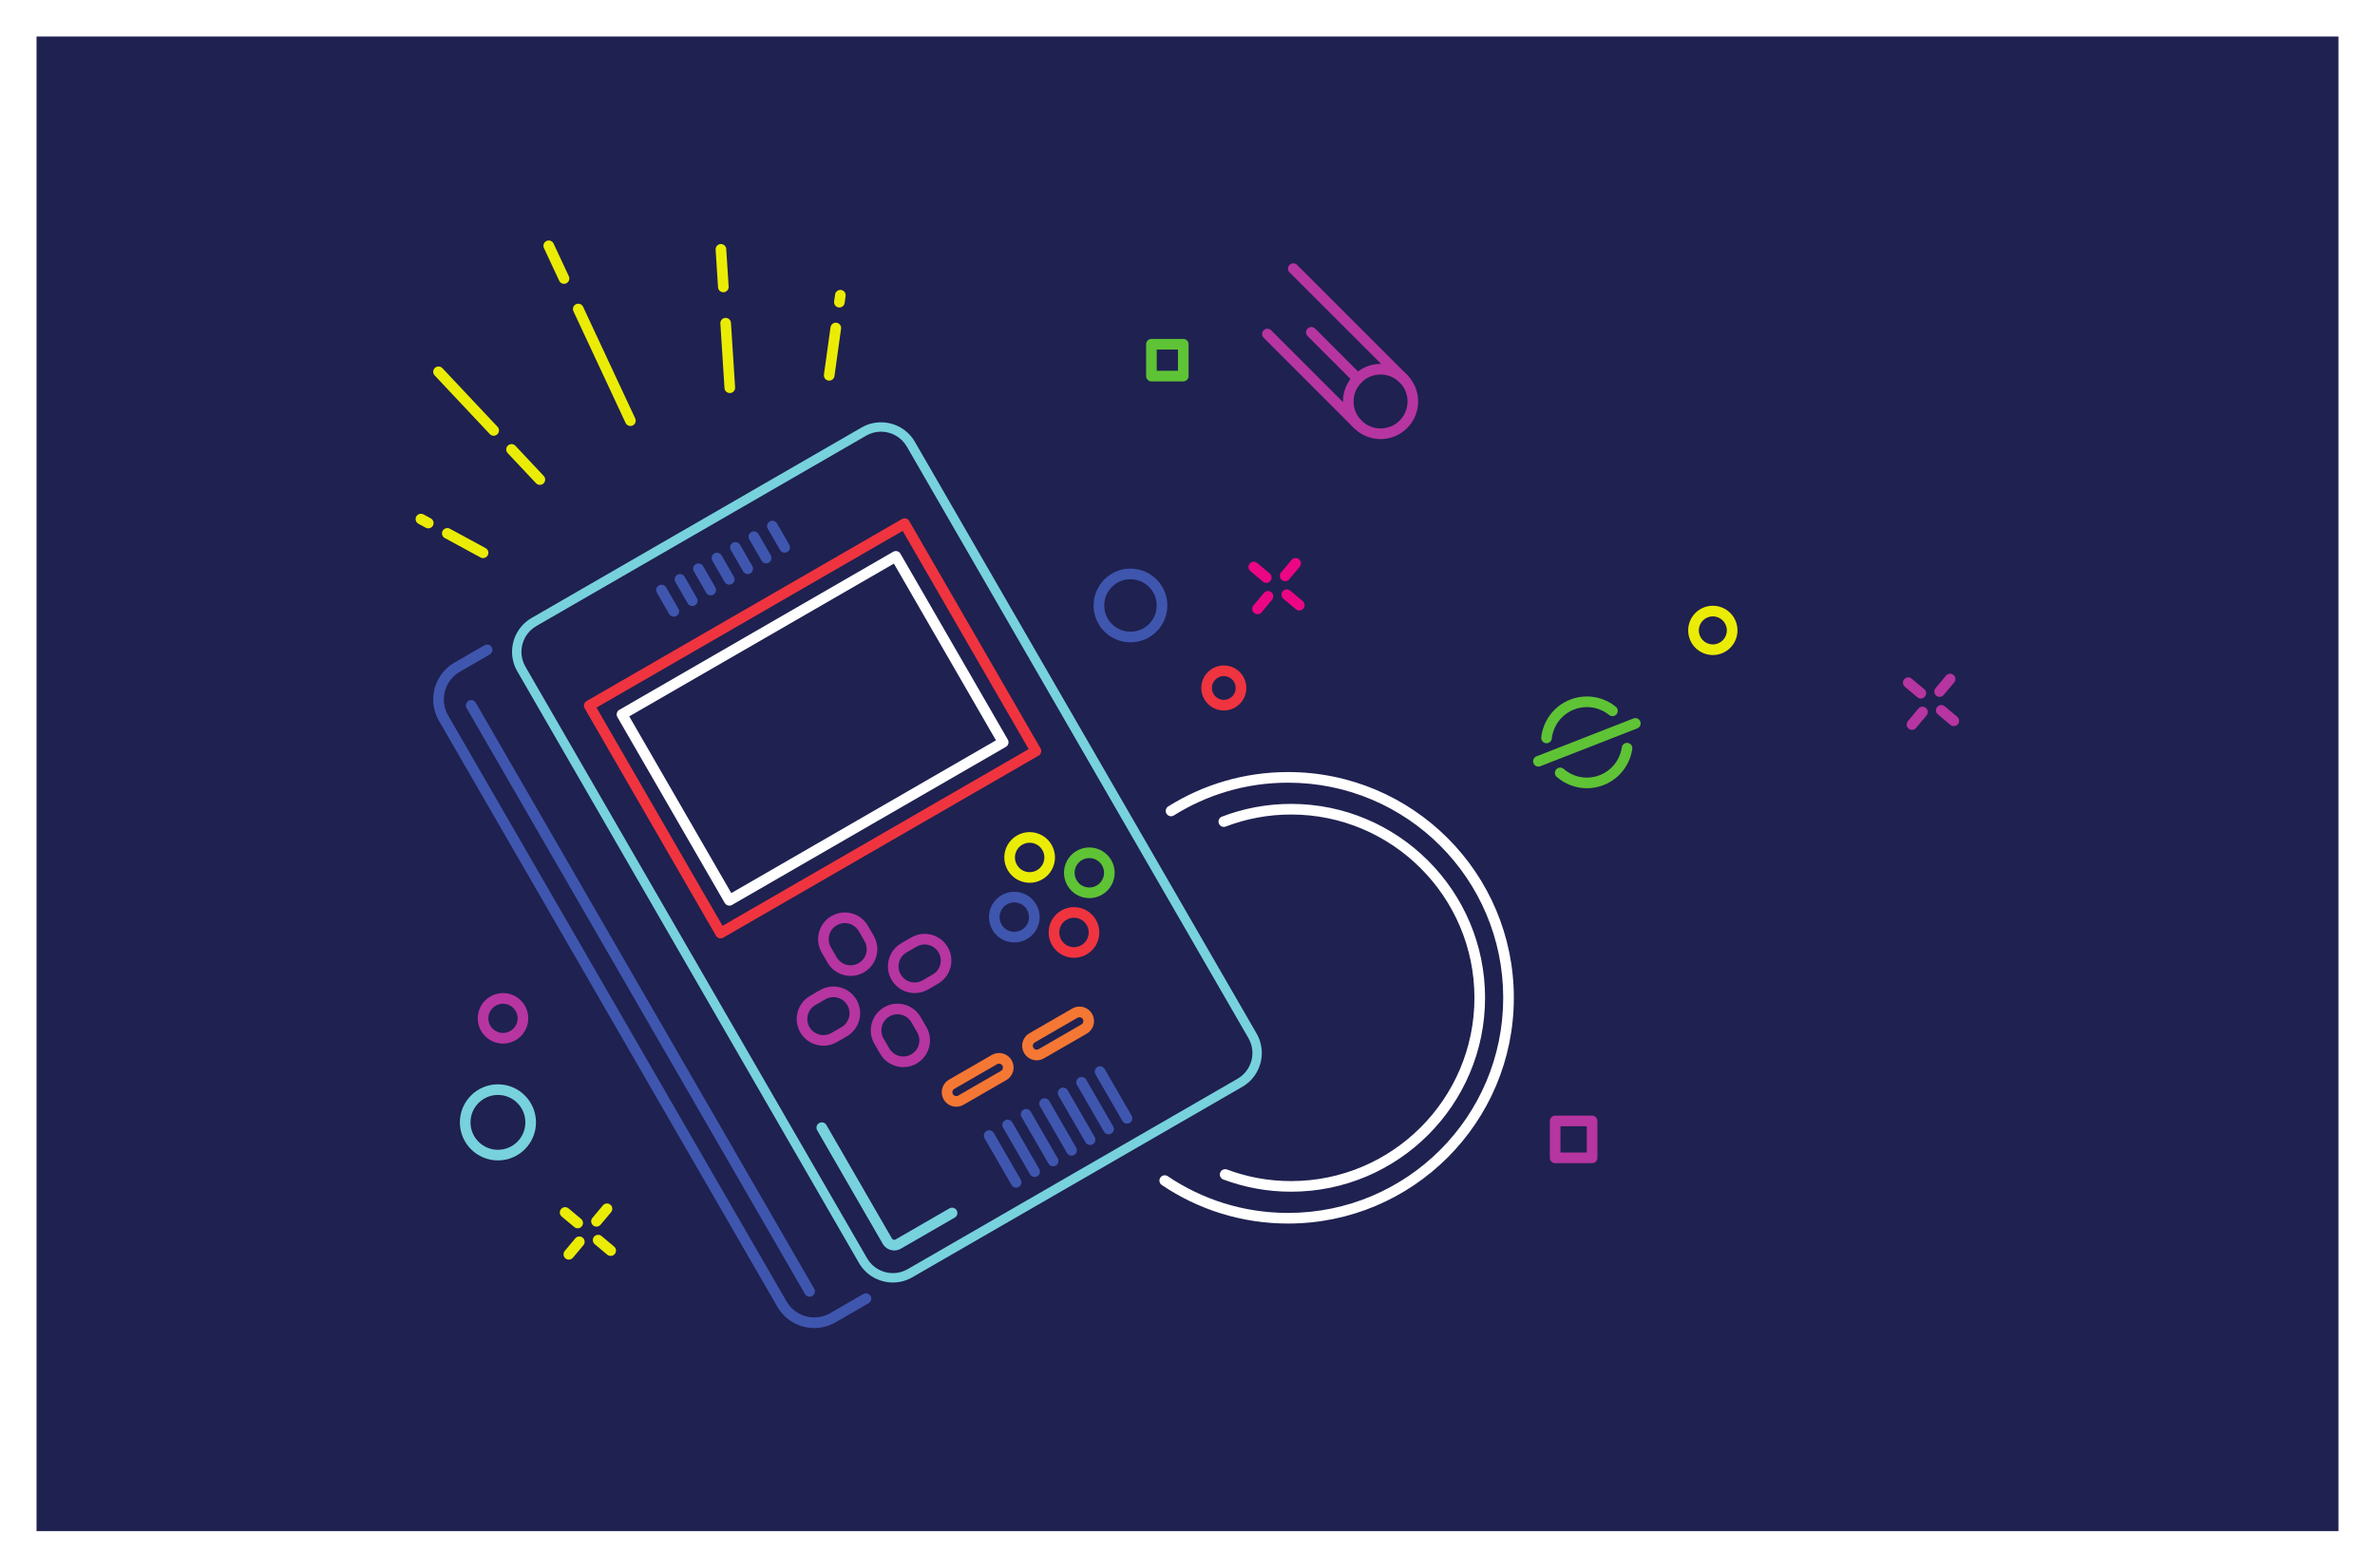 <svg width="1560" height="1030" viewBox="0 0 1560 1030" fill="none" xmlns="http://www.w3.org/2000/svg">
<g filter="url(#filter0_f_101_2224)">
<rect width="1512" height="982" transform="translate(24 24)" fill="#1F2150"/>
<path d="M623.62 793.954L588.259 814.37C587.976 814.533 587.69 814.603 587.389 814.605C587.085 814.605 586.776 814.523 586.511 814.374C586.245 814.222 586.028 814.016 585.86 813.728L542.81 739.163C541.846 737.493 539.712 736.922 538.043 737.885C536.373 738.849 535.801 740.983 536.765 742.652L579.816 817.217C580.618 818.61 581.769 819.714 583.083 820.454C584.398 821.194 585.879 821.583 587.389 821.584C588.868 821.585 590.384 821.204 591.749 820.415L627.11 799.999C628.778 799.035 629.351 796.901 628.387 795.232C627.423 793.563 625.289 792.991 623.62 793.954" fill="#77D2DD"/>
<path d="M473.311 613.054L476.334 611.309L391.814 464.916L592.912 348.812L675.687 492.182L471.566 610.032L473.311 613.054L476.334 611.309L473.311 613.054L475.056 616.075L682.199 496.481C682.995 496.022 683.587 495.25 683.825 494.362C684.063 493.475 683.936 492.51 683.476 491.715L597.212 342.301C596.248 340.631 594.114 340.059 592.445 341.023L385.302 460.616C383.633 461.58 383.061 463.714 384.024 465.384L470.29 614.799C470.749 615.594 471.521 616.186 472.408 616.424C473.296 616.663 474.261 616.535 475.056 616.075L473.311 613.054" fill="#EF343F"/>
<path d="M479.073 591.553L482.096 589.808L413.316 470.678L587.151 370.314L654.187 486.421L477.328 588.53L479.073 591.553L482.096 589.808L479.073 591.553L480.818 594.575L660.698 490.721C661.495 490.262 662.087 489.49 662.325 488.602C662.563 487.714 662.436 486.75 661.976 485.953L591.451 363.801C590.488 362.132 588.353 361.56 586.684 362.524L406.805 466.378C405.135 467.342 404.563 469.476 405.527 471.145L476.051 593.298C476.511 594.093 477.283 594.686 478.17 594.923C479.058 595.161 480.023 595.034 480.818 594.575L479.073 591.553" fill="white"/>
<path d="M567.032 850.232L545.322 862.766C542.005 864.679 538.411 865.582 534.848 865.583C531.22 865.583 527.635 864.64 524.478 862.857C521.32 861.071 518.594 858.458 516.643 855.081L294.345 470.05C292.432 466.734 291.53 463.139 291.528 459.576C291.528 455.949 292.472 452.363 294.255 449.206C296.04 446.048 298.653 443.323 302.03 441.371L321.72 430.003C323.389 429.04 323.961 426.905 322.998 425.236C322.034 423.567 319.9 422.996 318.23 423.959L298.54 435.327C294.063 437.911 290.552 441.567 288.178 445.774C285.802 449.982 284.55 454.742 284.549 459.576C284.548 464.322 285.762 469.146 288.301 473.54L510.599 858.571C513.182 863.049 516.839 866.559 521.045 868.933C525.253 871.31 530.013 872.562 534.848 872.562C539.593 872.564 544.417 871.349 548.812 868.811L570.522 856.277C572.191 855.313 572.763 853.179 571.799 851.51C570.835 849.84 568.701 849.268 567.032 850.232" fill="#3F56AF"/>
<path d="M306.466 465.211L528.763 850.24C529.727 851.91 531.861 852.482 533.531 851.518C535.2 850.554 535.772 848.42 534.808 846.752L312.511 461.721C311.547 460.051 309.413 459.479 307.744 460.443C306.074 461.407 305.502 463.541 306.466 465.211" fill="#3F56AF"/>
<path d="M646.705 747.871L664.43 778.573C665.394 780.242 667.528 780.814 669.197 779.851C670.867 778.887 671.438 776.753 670.475 775.083L652.749 744.381C651.785 742.712 649.651 742.141 647.981 743.104C646.313 744.067 645.741 746.202 646.705 747.871Z" fill="#3F56AF"/>
<path d="M658.841 740.864L676.567 771.565C677.53 773.234 679.664 773.806 681.334 772.842C683.002 771.879 683.574 769.744 682.611 768.075L664.886 737.374C663.922 735.704 661.788 735.132 660.118 736.096C658.449 737.06 657.877 739.194 658.841 740.864" fill="#3F56AF"/>
<path d="M670.98 733.855L688.706 764.558C689.669 766.226 691.804 766.798 693.472 765.835C695.142 764.871 695.713 762.737 694.75 761.068L677.024 730.365C676.061 728.697 673.926 728.125 672.257 729.088C670.588 730.052 670.016 732.186 670.98 733.855Z" fill="#3F56AF"/>
<path d="M683.117 726.848L700.842 757.549C701.805 759.219 703.94 759.791 705.609 758.827C707.278 757.863 707.85 755.729 706.886 754.06L689.161 723.358C688.197 721.689 686.063 721.117 684.394 722.081C682.725 723.044 682.153 725.179 683.117 726.848" fill="#3F56AF"/>
<path d="M695.255 719.84L712.981 750.542C713.945 752.211 716.079 752.783 717.748 751.82C719.417 750.856 719.989 748.722 719.026 747.052L701.3 716.35C700.336 714.681 698.202 714.11 696.532 715.073C694.864 716.036 694.291 718.171 695.255 719.84Z" fill="#3F56AF"/>
<path d="M707.394 712.833L725.12 743.534C726.083 745.203 728.217 745.775 729.886 744.811C731.555 743.848 732.127 741.713 731.163 740.044L713.439 709.343C712.475 707.673 710.341 707.101 708.671 708.065C707.002 709.029 706.43 711.163 707.394 712.833" fill="#3F56AF"/>
<path d="M719.531 705.824L737.256 736.527C738.22 738.195 740.354 738.767 742.023 737.804C743.693 736.84 744.264 734.706 743.301 733.037L725.575 702.334C724.611 700.666 722.477 700.094 720.808 701.058C719.139 702.021 718.567 704.155 719.531 705.824Z" fill="#3F56AF"/>
<path d="M431.476 389.419L439.568 403.434C440.531 405.104 442.666 405.675 444.335 404.712C446.005 403.748 446.576 401.614 445.613 399.945L437.521 385.929C436.557 384.26 434.423 383.688 432.754 384.652C431.084 385.616 430.512 387.75 431.476 389.419Z" fill="#3F56AF"/>
<path d="M443.615 382.411L451.706 396.427C452.67 398.096 454.804 398.668 456.473 397.704C458.143 396.741 458.715 394.606 457.751 392.937L449.659 378.921C448.695 377.252 446.561 376.68 444.892 377.644C443.223 378.608 442.651 380.742 443.615 382.411" fill="#3F56AF"/>
<path d="M455.753 375.403L463.846 389.419C464.809 391.088 466.944 391.66 468.612 390.696C470.282 389.733 470.853 387.598 469.89 385.93L461.798 371.914C460.834 370.245 458.7 369.673 457.031 370.637C455.362 371.601 454.789 373.735 455.753 375.403Z" fill="#3F56AF"/>
<path d="M467.89 368.396L475.982 382.411C476.945 384.081 479.08 384.653 480.748 383.689C482.418 382.725 482.99 380.591 482.026 378.921L473.935 364.906C472.971 363.237 470.837 362.665 469.167 363.628C467.498 364.592 466.926 366.726 467.89 368.396" fill="#3F56AF"/>
<path d="M480.027 361.389L488.119 375.404C489.082 377.073 491.217 377.644 492.886 376.681C494.555 375.718 495.127 373.583 494.164 371.914L486.071 357.899C485.107 356.229 482.973 355.657 481.305 356.621C479.635 357.585 479.063 359.719 480.027 361.389Z" fill="#3F56AF"/>
<path d="M492.167 354.38L500.259 368.396C501.223 370.065 503.357 370.637 505.027 369.673C506.695 368.71 507.267 366.575 506.303 364.906L498.212 350.89C497.248 349.222 495.114 348.649 493.444 349.613C491.776 350.577 491.204 352.711 492.167 354.38Z" fill="#3F56AF"/>
<path d="M504.302 347.373L512.395 361.389C513.358 363.057 515.493 363.629 517.161 362.666C518.831 361.702 519.402 359.568 518.439 357.899L510.347 343.883C509.383 342.214 507.249 341.642 505.58 342.606C503.91 343.57 503.338 345.704 504.302 347.373Z" fill="#3F56AF"/>
<path d="M664.99 570.06L661.985 571.835C663.531 574.454 665.704 576.511 668.19 577.897C670.677 579.285 673.479 580.014 676.327 580.015C679.204 580.015 682.134 579.262 684.781 577.697C687.4 576.151 689.457 573.978 690.843 571.492C692.23 569.004 692.959 566.203 692.96 563.356C692.962 560.479 692.208 557.548 690.643 554.901C689.097 552.282 686.924 550.225 684.438 548.839C681.951 547.451 679.149 546.723 676.302 546.723C673.425 546.721 670.493 547.474 667.846 549.04C665.228 550.586 663.17 552.759 661.784 555.245C660.397 557.732 659.669 560.534 659.668 563.381C659.666 566.258 660.419 569.189 661.985 571.836L664.99 570.06L667.994 568.284C667.077 566.731 666.649 565.054 666.648 563.381C666.647 561.729 667.073 560.09 667.879 558.647C668.687 557.202 669.861 555.957 671.397 555.049C672.951 554.131 674.629 553.703 676.302 553.702C677.954 553.702 679.593 554.128 681.036 554.934C682.479 555.741 683.726 556.916 684.634 558.451C685.551 560.005 685.979 561.683 685.98 563.356C685.981 565.009 685.555 566.648 684.749 568.091C683.941 569.534 682.766 570.78 681.23 571.689C679.677 572.605 677.999 573.033 676.327 573.035C674.674 573.035 673.035 572.609 671.592 571.803C670.148 570.996 668.903 569.82 667.994 568.284L664.99 570.06" fill="#EBEC06"/>
<path d="M694.111 619.343L691.106 621.118C692.652 623.736 694.825 625.793 697.311 627.179C699.798 628.567 702.6 629.296 705.448 629.296C708.324 629.297 711.255 628.544 713.902 626.98C716.521 625.434 718.578 623.261 719.964 620.774C721.351 618.287 722.08 615.485 722.081 612.638C722.083 609.761 721.329 606.83 719.764 604.183C718.218 601.564 716.045 599.507 713.559 598.121C711.072 596.733 708.27 596.005 705.423 596.005C702.546 596.003 699.614 596.756 696.967 598.322C694.349 599.868 692.292 602.041 690.905 604.527C689.518 607.014 688.79 609.816 688.789 612.663C688.787 615.54 689.54 618.471 691.106 621.118L694.111 619.343L697.115 617.567C696.198 616.013 695.77 614.335 695.769 612.663C695.768 611.01 696.194 609.372 697 607.929C697.808 606.485 698.983 605.239 700.518 604.331C702.072 603.413 703.75 602.985 705.423 602.984C707.075 602.984 708.714 603.41 710.157 604.216C711.601 605.024 712.847 606.198 713.755 607.733C714.672 609.287 715.1 610.965 715.101 612.638C715.102 614.291 714.676 615.93 713.869 617.373C713.062 618.816 711.887 620.062 710.352 620.971C708.798 621.887 707.12 622.315 705.448 622.317C703.795 622.317 702.156 621.891 700.713 621.085C699.269 620.278 698.024 619.102 697.115 617.567L694.111 619.343" fill="#EF343F"/>
<path d="M672.928 613.896L674.704 616.9C677.323 615.354 679.379 613.18 680.765 610.694C682.153 608.207 682.882 605.405 682.882 602.558C682.883 599.681 682.13 596.75 680.565 594.103C679.019 591.484 676.846 589.428 674.359 588.042C671.872 586.654 669.071 585.926 666.223 585.925C663.347 585.924 660.415 586.676 657.769 588.242C655.149 589.788 653.093 591.961 651.707 594.447C650.319 596.934 649.591 599.736 649.59 602.583C649.589 605.46 650.341 608.392 651.908 611.039C653.454 613.657 655.627 615.714 658.113 617.1C660.6 618.487 663.402 619.217 666.249 619.217C669.126 619.218 672.057 618.465 674.704 616.9L672.928 613.896L671.153 610.891C669.599 611.808 667.921 612.235 666.249 612.237C664.597 612.238 662.958 611.811 661.515 611.006C660.07 610.198 658.825 609.023 657.916 607.487C656.999 605.933 656.571 604.255 656.569 602.583C656.569 600.931 656.996 599.292 657.802 597.849C658.609 596.405 659.784 595.159 661.319 594.251C662.873 593.334 664.551 592.906 666.223 592.904C667.876 592.904 669.515 593.331 670.958 594.136C672.402 594.944 673.648 596.119 674.557 597.654C675.473 599.208 675.901 600.886 675.903 602.558C675.903 604.211 675.476 605.85 674.671 607.292C673.864 608.737 672.688 609.983 671.153 610.891L672.928 613.896" fill="#3F56AF"/>
<path d="M722.209 584.773L723.984 587.777C726.602 586.231 728.66 584.058 730.046 581.572C731.434 579.085 732.162 576.283 732.163 573.435C732.164 570.558 731.411 567.628 729.846 564.981C728.299 562.362 726.126 560.305 723.641 558.919C721.153 557.532 718.351 556.803 715.504 556.802C712.627 556.8 709.696 557.554 707.049 559.119C704.431 560.666 702.374 562.839 700.987 565.324C699.6 567.812 698.871 570.614 698.871 573.461C698.869 576.338 699.623 579.269 701.188 581.916C702.734 584.534 704.907 586.591 707.393 587.978C709.88 589.365 712.682 590.094 715.53 590.094C718.406 590.096 721.337 589.343 723.984 587.778L722.209 584.773L720.434 581.769C718.88 582.685 717.202 583.114 715.53 583.114C713.877 583.115 712.238 582.689 710.795 581.883C709.351 581.075 708.105 579.9 707.196 578.365C706.28 576.811 705.852 575.133 705.85 573.461C705.85 571.808 706.276 570.169 707.082 568.726C707.889 567.282 709.065 566.037 710.6 565.128C712.153 564.212 713.831 563.783 715.504 563.782C717.157 563.782 718.796 564.207 720.239 565.014C721.683 565.821 722.928 566.996 723.837 568.532C724.753 570.085 725.182 571.763 725.183 573.435C725.183 575.088 724.757 576.727 723.951 578.17C723.144 579.614 721.969 580.86 720.433 581.769L722.209 584.773" fill="#5FC336"/>
<path d="M659.246 706.624L657.501 703.602L629.387 719.833C628.974 720.07 628.55 720.175 628.117 720.177C627.677 720.177 627.234 720.061 626.851 719.843C626.468 719.625 626.145 719.319 625.902 718.9C625.665 718.488 625.561 718.064 625.56 717.631C625.559 717.191 625.676 716.748 625.892 716.365C626.111 715.981 626.418 715.658 626.837 715.415L654.951 699.183C655.363 698.947 655.787 698.842 656.22 698.841C656.66 698.84 657.102 698.957 657.486 699.174C657.87 699.392 658.192 699.698 658.435 700.117C658.671 700.529 658.776 700.953 658.778 701.387C658.778 701.828 658.662 702.27 658.445 702.653C658.226 703.037 657.92 703.359 657.502 703.602L659.246 706.624L660.991 709.647C662.511 708.771 663.715 707.518 664.522 706.085C665.331 704.651 665.757 703.035 665.758 701.387C665.758 699.771 665.341 698.118 664.48 696.628C663.604 695.109 662.351 693.904 660.918 693.096C659.484 692.287 657.867 691.862 656.22 691.862C654.604 691.86 652.951 692.277 651.461 693.139L623.347 709.371C621.827 710.247 620.623 711.499 619.816 712.932C619.006 714.366 618.58 715.982 618.58 717.631C618.578 719.246 618.996 720.9 619.858 722.39C620.734 723.91 621.986 725.114 623.419 725.921C624.853 726.73 626.469 727.156 628.117 727.156C629.733 727.157 631.387 726.74 632.877 725.878L660.991 709.647L659.246 706.624" fill="#F57734"/>
<path d="M712.081 676.119L710.335 673.098L682.221 689.33C681.809 689.567 681.385 689.671 680.952 689.672C680.512 689.673 680.069 689.556 679.686 689.34C679.302 689.121 678.979 688.814 678.736 688.395C678.499 687.984 678.395 687.56 678.394 687.126C678.393 686.686 678.51 686.243 678.726 685.86C678.945 685.477 679.251 685.154 679.67 684.912L707.784 668.679C708.197 668.442 708.621 668.338 709.054 668.337C709.494 668.336 709.936 668.453 710.32 668.669C710.704 668.888 711.026 669.195 711.269 669.614C711.505 670.025 711.61 670.449 711.612 670.883C711.612 671.323 711.496 671.766 711.278 672.148C711.06 672.532 710.754 672.855 710.336 673.098L712.081 676.119L713.825 679.142C715.345 678.266 716.549 677.014 717.356 675.581C718.165 674.147 718.591 672.531 718.591 670.883C718.592 669.267 718.175 667.614 717.314 666.123C716.437 664.604 715.185 663.4 713.752 662.592C712.318 661.783 710.701 661.357 709.054 661.357C707.438 661.355 705.785 661.773 704.296 662.635L676.18 678.867C674.661 679.743 673.457 680.995 672.649 682.428C671.84 683.862 671.414 685.479 671.414 687.126C671.412 688.742 671.83 690.395 672.692 691.886C673.568 693.405 674.821 694.609 676.254 695.416C677.687 696.226 679.304 696.651 680.952 696.652C682.567 696.654 684.22 696.236 685.71 695.375L713.826 679.142L712.081 676.119" fill="#F57734"/>
<path d="M528.668 676.557L525.646 678.302C527.265 681.109 529.563 683.316 532.203 684.805C534.844 686.296 537.829 687.081 540.864 687.082C543.841 687.083 546.875 686.319 549.63 684.728L556.214 680.926C559.02 679.307 561.228 677.009 562.717 674.369C564.209 671.728 564.993 668.743 564.994 665.709C564.996 662.731 564.231 659.698 562.639 656.943C561.02 654.137 558.722 651.929 556.082 650.439C553.441 648.947 550.456 648.162 547.422 648.162C544.444 648.161 541.41 648.925 538.656 650.517L532.072 654.318C529.265 655.937 527.058 658.236 525.568 660.876C524.076 663.517 523.292 666.501 523.291 669.537C523.289 672.514 524.054 675.547 525.645 678.302L528.668 676.557L531.69 674.812C530.723 673.136 530.272 671.332 530.271 669.537C530.27 667.709 530.746 665.899 531.645 664.309C532.545 662.717 533.855 661.349 535.562 660.362L542.146 656.561C543.823 655.595 545.626 655.143 547.422 655.142C549.249 655.141 551.06 655.617 552.65 656.516C554.241 657.416 555.609 658.726 556.596 660.433C557.562 662.11 558.013 663.913 558.015 665.709C558.016 667.535 557.539 669.346 556.64 670.936C555.74 672.527 554.43 673.896 552.724 674.882L546.14 678.683C544.463 679.65 542.659 680.101 540.864 680.103C539.037 680.103 537.226 679.627 535.636 678.728C534.045 677.828 532.676 676.518 531.69 674.812L528.668 676.557" fill="#B635A1"/>
<path d="M588.594 641.958L585.572 643.703C587.191 646.51 589.49 648.717 592.13 650.207C594.771 651.699 597.756 652.484 600.79 652.484C603.768 652.486 606.801 651.721 609.555 650.13L616.14 646.328C618.946 644.709 621.154 642.411 622.644 639.77C624.135 637.129 624.92 634.145 624.92 631.11C624.922 628.132 624.157 625.099 622.566 622.345C620.947 619.538 618.648 617.33 616.008 615.841C613.367 614.349 610.382 613.564 607.348 613.564C604.37 613.562 601.336 614.327 598.582 615.919L591.998 619.72C589.191 621.339 586.983 623.638 585.494 626.277C584.003 628.918 583.218 631.903 583.217 634.938C583.216 637.915 583.98 640.948 585.572 643.703L588.594 641.958L591.616 640.213C590.649 638.537 590.198 636.733 590.196 634.938C590.196 633.111 590.673 631.301 591.571 629.71C592.472 628.12 593.782 626.75 595.488 625.765L602.072 621.963C603.748 620.996 605.552 620.544 607.348 620.543C609.175 620.543 610.985 621.019 612.575 621.918C614.166 622.818 615.535 624.129 616.521 625.835C617.488 627.511 617.94 629.315 617.94 631.11C617.941 632.937 617.465 634.748 616.566 636.338C615.666 637.929 614.356 639.297 612.65 640.283L606.066 644.085C604.389 645.052 602.585 645.503 600.79 645.504C598.963 645.505 597.152 645.029 595.562 644.13C593.971 643.23 592.602 641.92 591.616 640.213L588.594 641.958" fill="#B635A1"/>
<path d="M547.873 604.886L546.128 601.863C543.322 603.482 541.113 605.78 539.624 608.421C538.133 611.062 537.348 614.046 537.348 617.081C537.346 620.059 538.11 623.092 539.702 625.847L543.503 632.431C545.123 635.238 547.421 637.446 550.061 638.935C552.701 640.426 555.686 641.211 558.721 641.211C561.698 641.213 564.732 640.448 567.487 638.856C570.293 637.238 572.501 634.939 573.991 632.299C575.482 629.659 576.267 626.674 576.268 623.64C576.269 620.662 575.504 617.628 573.913 614.874L570.112 608.289C568.493 605.482 566.193 603.275 563.554 601.785C560.913 600.294 557.929 599.509 554.894 599.509C551.916 599.507 548.882 600.271 546.128 601.863L547.873 604.886L549.618 607.908C551.294 606.941 553.098 606.489 554.894 606.488C556.721 606.488 558.531 606.964 560.121 607.863C561.713 608.763 563.081 610.073 564.067 611.779L567.868 618.364C568.835 620.04 569.286 621.844 569.288 623.64C569.289 625.467 568.813 627.277 567.914 628.867C567.013 630.458 565.704 631.826 563.998 632.812C562.32 633.779 560.516 634.231 558.721 634.232C556.894 634.233 555.084 633.756 553.494 632.858C551.903 631.957 550.534 630.647 549.548 628.941L545.746 622.357C544.78 620.68 544.328 618.876 544.327 617.081C544.326 615.254 544.803 613.443 545.702 611.854C546.602 610.262 547.912 608.894 549.618 607.908L547.873 604.886Z" fill="#B635A1"/>
<path d="M582.471 664.812L580.727 661.789C577.92 663.408 575.712 665.707 574.222 668.346C572.731 670.987 571.946 673.972 571.945 677.006C571.944 679.984 572.709 683.018 574.3 685.772L578.102 692.357C579.721 695.164 582.02 697.371 584.66 698.861C587.301 700.352 590.285 701.137 593.319 701.137C596.297 701.139 599.331 700.374 602.085 698.783C604.892 697.164 607.1 694.865 608.589 692.226C610.08 689.585 610.865 686.6 610.866 683.565C610.867 680.588 610.103 677.554 608.511 674.799L604.71 668.215C603.091 665.408 600.792 663.2 598.152 661.711C595.511 660.221 592.527 659.435 589.492 659.435C586.515 659.433 583.481 660.198 580.727 661.79L582.471 664.812L584.216 667.833C585.893 666.867 587.697 666.416 589.492 666.414C591.319 666.413 593.129 666.89 594.72 667.789C596.311 668.689 597.68 669.999 598.666 671.705L602.467 678.289C603.433 679.966 603.885 681.77 603.887 683.565C603.887 685.392 603.41 687.203 602.512 688.792C601.612 690.384 600.302 691.752 598.595 692.738C596.919 693.705 595.115 694.157 593.319 694.157C591.492 694.158 589.682 693.682 588.092 692.783C586.5 691.883 585.133 690.573 584.146 688.867L580.345 682.283C579.378 680.606 578.927 678.802 578.925 677.006C578.925 675.179 579.401 673.369 580.299 671.779C581.2 670.188 582.509 668.82 584.216 667.834L582.471 664.812" fill="#B635A1"/>
<path d="M814.419 711.439L812.88 708.772L596.213 833.865C593.128 835.645 589.782 836.484 586.468 836.485C583.094 836.486 579.757 835.608 576.821 833.948C573.883 832.288 571.346 829.856 569.53 826.715L345.12 438.024C343.339 434.938 342.5 431.592 342.499 428.278C342.498 424.903 343.376 421.567 345.035 418.63C346.696 415.692 349.127 413.156 352.269 411.341L568.935 286.249C572.02 284.468 575.366 283.629 578.681 283.628C582.055 283.627 585.391 284.505 588.328 286.164C591.266 287.825 593.803 290.256 595.619 293.398L820.029 682.09C821.809 685.175 822.648 688.52 822.65 691.835C822.65 695.209 821.773 698.546 820.113 701.482C818.452 704.42 816.021 706.957 812.88 708.772L814.419 711.439L815.958 714.105C820.071 711.732 823.294 708.374 825.475 704.511C827.656 700.646 828.806 696.275 828.807 691.835C828.808 687.477 827.693 683.047 825.361 679.011L600.951 290.32C598.577 286.207 595.22 282.983 591.356 280.803C587.492 278.621 583.121 277.471 578.681 277.471C574.323 277.469 569.893 278.585 565.856 280.916L349.191 406.008C345.078 408.382 341.855 411.739 339.674 415.602C337.492 419.466 336.342 423.838 336.342 428.278C336.34 432.636 337.455 437.066 339.787 441.102L564.199 829.793C566.571 833.906 569.929 837.129 573.792 839.31C577.657 841.492 582.028 842.642 586.468 842.642C590.826 842.644 595.256 841.529 599.292 839.197L815.958 714.105L814.419 711.439Z" fill="#77D2DD"/>
<path d="M763.095 778.576C786.764 794.569 815.32 803.912 846.029 803.91C886.976 803.912 924.079 787.303 950.91 760.467C977.746 733.636 994.354 696.534 994.353 655.586C994.354 614.638 977.746 577.535 950.91 550.705C924.079 523.869 886.976 507.259 846.029 507.262C817.129 507.26 790.138 515.544 767.331 529.849C765.699 530.873 765.206 533.028 766.229 534.66C767.253 536.293 769.407 536.786 771.04 535.763C792.78 522.129 818.466 514.242 846.029 514.241C885.07 514.242 920.385 530.057 945.974 555.64C971.558 581.23 987.371 616.543 987.373 655.586C987.371 694.628 971.558 729.942 945.974 755.532C920.385 781.116 885.07 796.929 846.029 796.931C816.742 796.929 789.566 788.033 767.002 772.792C765.405 771.713 763.236 772.134 762.157 773.731C761.078 775.327 761.498 777.497 763.095 778.576" fill="white"/>
<path d="M805.112 543.074C818.453 537.964 832.922 535.161 848.048 535.16C881.255 535.162 911.341 548.66 933.16 570.473C954.974 592.292 968.472 622.379 968.472 655.587C968.472 688.793 954.974 718.88 933.16 740.698C911.341 762.512 881.255 776.01 848.048 776.011C833.242 776.011 819.067 773.325 805.961 768.418C804.156 767.742 802.145 768.657 801.469 770.462C800.793 772.267 801.708 774.278 803.513 774.954C817.383 780.148 832.397 782.992 848.048 782.991C883.168 782.992 915.038 768.696 938.095 745.634C961.157 722.577 975.454 690.706 975.452 655.587C975.454 620.466 961.158 588.595 938.095 565.537C915.038 542.476 883.168 528.18 848.048 528.18C832.058 528.18 816.735 531.147 802.616 536.556C800.816 537.246 799.915 539.264 800.605 541.064C801.295 542.863 803.312 543.763 805.112 543.074" fill="white"/>
<path d="M292.142 353.511L315.634 366.264C317.327 367.183 319.446 366.556 320.365 364.862C321.285 363.168 320.657 361.05 318.964 360.13L295.472 347.378C293.778 346.458 291.66 347.086 290.74 348.78C289.82 350.473 290.448 352.592 292.142 353.511Z" fill="#EBEC06"/>
<path d="M274.826 344.111L279.65 346.731C281.344 347.65 283.462 347.022 284.382 345.328C285.302 343.634 284.674 341.516 282.98 340.596L278.156 337.977C276.462 337.058 274.343 337.686 273.424 339.379C272.504 341.074 273.132 343.192 274.826 344.111Z" fill="#EBEC06"/>
<path d="M333.447 297.673L352.066 317.479C353.386 318.884 355.595 318.952 356.998 317.632C358.403 316.312 358.472 314.104 357.152 312.699L338.532 292.892C337.212 291.488 335.004 291.42 333.6 292.74C332.195 294.06 332.127 296.269 333.447 297.673" fill="#EBEC06"/>
<path d="M285.496 246.661L321.724 285.2C323.044 286.605 325.253 286.672 326.657 285.352C328.062 284.032 328.129 281.824 326.809 280.42L290.581 241.881C289.261 240.477 287.052 240.409 285.648 241.729C284.244 243.049 284.176 245.258 285.496 246.661" fill="#EBEC06"/>
<path d="M376.668 204.513L410.91 277.878C411.725 279.624 413.802 280.379 415.548 279.564C417.295 278.749 418.05 276.673 417.235 274.926L382.993 201.562C382.178 199.815 380.101 199.06 378.355 199.875C376.608 200.69 375.853 202.767 376.668 204.513Z" fill="#EBEC06"/>
<path d="M357.277 162.967L367.317 184.476C368.132 186.222 370.208 186.977 371.955 186.162C373.702 185.347 374.456 183.271 373.642 181.524L363.602 160.014C362.787 158.268 360.711 157.513 358.964 158.329C357.217 159.143 356.463 161.22 357.277 162.967Z" fill="#EBEC06"/>
<path d="M473.162 212.565L475.881 254.988C476.005 256.912 477.664 258.371 479.587 258.248C481.51 258.124 482.97 256.465 482.846 254.542L480.127 212.118C480.004 210.195 478.345 208.736 476.421 208.859C474.498 208.982 473.039 210.642 473.162 212.565Z" fill="#EBEC06"/>
<path d="M470.052 164.046L471.636 188.75C471.759 190.674 473.418 192.132 475.342 192.01C477.265 191.886 478.724 190.227 478.602 188.303L477.017 163.599C476.894 161.675 475.235 160.216 473.312 160.339C471.388 160.463 469.929 162.122 470.052 164.046Z" fill="#EBEC06"/>
<path d="M545.528 215.027L541.2 246.123C540.934 248.031 542.266 249.794 544.175 250.06C546.084 250.326 547.847 248.993 548.113 247.085L552.441 215.989C552.707 214.08 551.374 212.316 549.466 212.05C547.557 211.785 545.794 213.118 545.528 215.027Z" fill="#EBEC06"/>
<path d="M548.526 193.489L547.889 198.066C547.624 199.975 548.955 201.738 550.865 202.003C552.773 202.269 554.536 200.937 554.802 199.028L555.439 194.451C555.705 192.542 554.372 190.779 552.464 190.513C550.555 190.248 548.791 191.58 548.526 193.489" fill="#EBEC06"/>
<path d="M763.267 397.811H759.778C759.776 402.582 757.853 406.869 754.728 410C751.598 413.124 747.31 415.047 742.54 415.049C737.768 415.047 733.481 413.124 730.35 410C727.225 406.869 725.304 402.582 725.302 397.811C725.304 393.039 727.226 388.753 730.35 385.622C733.481 382.497 737.768 380.575 742.54 380.573C747.31 380.575 751.598 382.497 754.728 385.622C757.853 388.753 759.776 393.039 759.778 397.811H763.267H766.757C766.759 391.135 764.041 385.058 759.664 380.686C755.293 376.31 749.216 373.592 742.54 373.593C735.863 373.592 729.787 376.31 725.415 380.686C721.039 385.058 718.321 391.135 718.322 397.811C718.321 404.487 721.039 410.564 725.415 414.935C729.787 419.312 735.863 422.03 742.54 422.028C749.216 422.03 755.293 419.312 759.663 414.935C764.041 410.564 766.759 404.487 766.757 397.811H763.267" fill="#3F56AF"/>
<path d="M815.167 452.019H811.677C811.676 454.189 810.808 456.121 809.388 457.546C807.963 458.966 806.031 459.834 803.862 459.836C801.692 459.834 799.76 458.966 798.335 457.546C796.915 456.121 796.048 454.189 796.045 452.019C796.048 449.849 796.915 447.917 798.335 446.492C799.76 445.073 801.692 444.204 803.862 444.203C806.031 444.204 807.963 445.073 809.388 446.492C810.808 447.917 811.676 449.849 811.677 452.019H815.167H818.657C818.659 447.945 816.996 444.223 814.323 441.556C811.657 438.885 807.936 437.221 803.862 437.223C799.787 437.221 796.066 438.885 793.4 441.556C790.728 444.223 789.065 447.945 789.066 452.019C789.065 456.094 790.728 459.814 793.399 462.481C796.065 465.153 799.787 466.817 803.862 466.815C807.936 466.817 811.657 465.153 814.323 462.481C816.996 459.814 818.659 456.094 818.657 452.019H815.167Z" fill="#EF343F"/>
<path d="M394.476 804.684L401.372 796.449C402.609 794.971 402.415 792.77 400.937 791.532C399.459 790.295 397.258 790.49 396.021 791.968L389.125 800.204C387.888 801.681 388.082 803.882 389.56 805.119C391.037 806.357 393.238 806.162 394.476 804.684" fill="#EBEC06"/>
<path d="M390.65 817.472L398.885 824.367C400.363 825.605 402.564 825.411 403.801 823.932C405.039 822.455 404.844 820.254 403.366 819.017L395.131 812.121C393.654 810.883 391.453 811.078 390.214 812.556C388.977 814.033 389.172 816.234 390.65 817.472Z" fill="#EBEC06"/>
<path d="M376.317 826.365L383.214 818.13C384.452 816.652 384.256 814.451 382.779 813.214C381.301 811.976 379.1 812.171 377.863 813.648L370.967 821.884C369.729 823.361 369.924 825.562 371.401 826.799C372.879 828.037 375.08 827.843 376.317 826.365Z" fill="#EBEC06"/>
<path d="M381.686 800.861L373.451 793.965C371.973 792.727 369.772 792.922 368.535 794.4C367.298 795.878 367.492 798.079 368.97 799.316L377.205 806.212C378.683 807.45 380.884 807.255 382.121 805.777C383.359 804.299 383.163 802.098 381.686 800.861" fill="#EBEC06"/>
<path d="M846.806 380.614L853.702 372.378C854.94 370.9 854.745 368.699 853.267 367.462C851.789 366.225 849.588 366.419 848.351 367.897L841.455 376.132C840.217 377.611 840.412 379.811 841.89 381.049C843.368 382.286 845.569 382.091 846.806 380.614Z" fill="#EC0683"/>
<path d="M842.985 393.4L851.222 400.297C852.699 401.535 854.9 401.339 856.137 399.862C857.375 398.384 857.18 396.183 855.702 394.946L847.466 388.05C845.989 386.812 843.788 387.007 842.551 388.484C841.313 389.962 841.508 392.163 842.985 393.4Z" fill="#EC0683"/>
<path d="M828.652 402.294L835.549 394.059C836.786 392.581 836.591 390.38 835.114 389.143C833.636 387.906 831.435 388.1 830.197 389.578L823.301 397.813C822.063 399.291 822.258 401.492 823.735 402.729C825.214 403.967 827.415 403.771 828.652 402.294Z" fill="#EC0683"/>
<path d="M834.019 376.79L825.783 369.894C824.306 368.657 822.105 368.851 820.867 370.329C819.63 371.806 819.824 374.007 821.302 375.245L829.537 382.142C831.016 383.379 833.217 383.184 834.454 381.707C835.691 380.229 835.496 378.028 834.019 376.79Z" fill="#EC0683"/>
<path d="M348.573 737.43H345.083C345.081 742.417 343.071 746.901 339.805 750.172C336.533 753.438 332.05 755.448 327.063 755.451C322.077 755.448 317.593 753.438 314.322 750.172C311.056 746.901 309.046 742.417 309.044 737.43C309.046 732.443 311.056 727.96 314.322 724.688C317.593 721.422 322.077 719.413 327.063 719.41C332.05 719.413 336.533 721.422 339.805 724.688C343.071 727.96 345.081 732.443 345.083 737.43H348.573H352.062C352.064 730.538 349.259 724.266 344.74 719.753C340.227 715.235 333.956 712.43 327.063 712.432C320.171 712.43 313.9 715.235 309.387 719.753C304.868 724.266 302.063 730.538 302.064 737.43C302.063 744.322 304.868 750.594 309.387 755.107C313.9 759.626 320.171 762.431 327.063 762.429C333.956 762.431 340.228 759.626 344.741 755.107C349.259 750.594 352.064 744.322 352.062 737.43H348.573" fill="#77D2DD"/>
<path d="M343.495 669.078H340.005C340.004 671.742 338.935 674.122 337.191 675.872C335.442 677.616 333.061 678.684 330.397 678.686C327.733 678.684 325.354 677.616 323.604 675.872C321.86 674.122 320.792 671.742 320.79 669.078C320.792 666.414 321.86 664.034 323.604 662.285C325.354 660.541 327.733 659.473 330.397 659.47C333.061 659.473 335.442 660.541 337.191 662.285C338.935 664.035 340.004 666.414 340.005 669.078H343.495H346.985C346.986 664.509 345.122 660.34 342.126 657.35C339.135 654.353 334.967 652.49 330.397 652.491C325.828 652.49 321.659 654.353 318.669 657.35C315.672 660.34 313.809 664.509 313.811 669.078C313.809 673.648 315.672 677.816 318.669 680.807C321.659 683.803 325.828 685.667 330.397 685.666C334.967 685.667 339.135 683.803 342.126 680.807C345.122 677.816 346.986 673.648 346.985 669.078H343.495Z" fill="#B635A1"/>
<path d="M1019.3 485.234C1019.76 481.089 1021.33 477.128 1023.83 473.807C1026.32 470.484 1029.73 467.802 1033.9 466.172C1036.67 465.087 1039.51 464.577 1042.32 464.577C1047.65 464.575 1052.83 466.436 1056.93 469.761C1058.43 470.974 1060.62 470.743 1061.84 469.246C1063.05 467.749 1062.82 465.551 1061.32 464.337C1055.98 460.012 1049.27 457.598 1042.32 457.597C1038.67 457.597 1034.95 458.267 1031.36 459.671C1025.96 461.779 1021.49 465.29 1018.25 469.613C1015 473.936 1012.95 479.072 1012.36 484.472C1012.15 486.387 1013.53 488.111 1015.45 488.322C1017.36 488.533 1019.09 487.15 1019.3 485.234" fill="#5FC336"/>
<path d="M1022.52 510.469C1027.98 515.223 1035.02 517.89 1042.33 517.892C1045.99 517.892 1049.7 517.223 1053.3 515.818C1058.52 513.779 1062.87 510.426 1066.08 506.296C1069.3 502.166 1071.4 497.259 1072.16 492.071C1072.44 490.164 1071.11 488.393 1069.21 488.114C1067.3 487.836 1065.53 489.157 1065.26 491.064C1064.67 495.048 1063.05 498.833 1060.58 502.006C1058.1 505.179 1054.79 507.741 1050.76 509.316C1047.98 510.401 1045.13 510.912 1042.33 510.912C1036.73 510.914 1031.3 508.857 1027.1 505.205C1025.64 503.939 1023.44 504.092 1022.17 505.546C1020.91 506.999 1021.07 509.204 1022.52 510.469" fill="#5FC336"/>
<path d="M1011.76 503.435L1075.43 478.555C1077.22 477.853 1078.11 475.83 1077.41 474.034C1076.71 472.239 1074.68 471.353 1072.89 472.054L1009.22 496.934C1007.43 497.635 1006.54 499.659 1007.24 501.455C1007.94 503.25 1009.97 504.137 1011.76 503.435" fill="#5FC336"/>
<path d="M921.807 278.79L919.339 276.322C915.87 279.789 911.355 281.509 906.809 281.513C902.262 281.509 897.748 279.789 894.279 276.322C890.812 272.853 889.092 268.339 889.089 263.792C889.092 259.246 890.812 254.731 894.279 251.262C897.748 247.795 902.262 246.076 906.809 246.072C911.355 246.076 915.87 247.795 919.339 251.261C922.807 254.731 924.526 259.246 924.529 263.792C924.526 268.338 922.806 272.853 919.339 276.322L921.807 278.79L924.275 281.257C929.091 276.443 931.513 270.102 931.509 263.792C931.513 257.482 929.091 251.14 924.274 246.326C919.461 241.51 913.119 239.088 906.809 239.092C900.499 239.088 894.158 241.51 889.344 246.326C884.527 251.14 882.105 257.482 882.109 263.792C882.105 270.102 884.527 276.443 889.344 281.257C894.157 286.074 900.499 288.497 906.809 288.492C913.119 288.497 919.461 286.074 924.275 281.257L921.807 278.79Z" fill="#B635A1"/>
<path d="M924.273 246.326L851.969 174.022C850.606 172.66 848.397 172.66 847.034 174.022C845.671 175.385 845.671 177.595 847.034 178.958L919.337 251.261C920.7 252.625 922.91 252.625 924.273 251.261C925.635 249.899 925.635 247.689 924.273 246.326Z" fill="#B635A1"/>
<path d="M894.278 246.326L863.834 215.883C862.471 214.519 860.262 214.519 858.899 215.883C857.536 217.245 857.536 219.455 858.899 220.818L889.343 251.261C890.706 252.625 892.916 252.625 894.278 251.261C895.641 249.899 895.641 247.689 894.278 246.326Z" fill="#B635A1"/>
<path d="M894.278 276.322L834.958 217.002C833.594 215.639 831.385 215.639 830.022 217.002C828.659 218.365 828.659 220.574 830.022 221.938L889.343 281.257C890.706 282.621 892.916 282.621 894.278 281.257C895.641 279.895 895.641 277.685 894.278 276.322Z" fill="#B635A1"/>
<path d="M1137.76 414.189H1134.27C1134.27 416.743 1133.24 419.023 1131.58 420.701C1129.89 422.373 1127.61 423.396 1125.06 423.397C1122.5 423.396 1120.23 422.373 1118.54 420.701C1116.88 419.023 1115.85 416.743 1115.85 414.189C1115.85 411.634 1116.88 409.355 1118.54 407.676C1120.23 406.004 1122.5 404.981 1125.06 404.98C1127.61 404.981 1129.89 406.004 1131.58 407.676C1133.24 409.355 1134.27 411.634 1134.27 414.189H1137.76H1141.25C1141.25 409.729 1139.43 405.66 1136.51 402.741C1133.59 399.817 1129.52 397.998 1125.06 398C1120.6 397.998 1116.53 399.817 1113.61 402.741C1110.69 405.66 1108.87 409.729 1108.87 414.189C1108.87 418.648 1110.69 422.717 1113.61 425.636C1116.53 428.56 1120.6 430.379 1125.06 430.377C1129.52 430.379 1133.59 428.56 1136.51 425.636C1139.43 422.717 1141.25 418.648 1141.25 414.189H1137.76Z" fill="#EBEC06"/>
<path d="M1045.75 760.748V757.259H1024.98V739.98H1042.26V760.748H1045.75V757.259V760.748H1049.23V736.49C1049.23 735.571 1048.86 734.672 1048.22 734.022C1047.57 733.372 1046.67 733 1045.75 733H1021.49C1020.57 733 1019.67 733.372 1019.02 734.022C1018.37 734.672 1018 735.571 1018 736.49V760.748C1018 761.667 1018.37 762.566 1019.02 763.216C1019.67 763.866 1020.57 764.238 1021.49 764.238H1045.75C1046.67 764.238 1047.57 763.866 1048.22 763.216C1048.86 762.566 1049.23 761.667 1049.23 760.748H1045.75" fill="#B635A1"/>
<path d="M777.227 247.097V243.608H759.786V229.657H773.737V247.097H777.227V243.608V247.097H780.717V226.167C780.717 225.248 780.344 224.349 779.694 223.7C779.044 223.05 778.146 222.677 777.227 222.677H756.296C755.377 222.677 754.479 223.05 753.829 223.7C753.179 224.349 752.807 225.248 752.807 226.167V247.097C752.807 248.016 753.179 248.915 753.829 249.565C754.479 250.215 755.377 250.587 756.296 250.587H777.227C778.146 250.587 779.044 250.215 779.694 249.565C780.344 248.915 780.717 248.016 780.717 247.097H777.227" fill="#5FC336"/>
<path d="M1276.7 456.605L1283.6 448.369C1284.83 446.892 1284.64 444.691 1283.16 443.454C1281.68 442.217 1279.47 442.411 1278.24 443.889L1271.34 452.123C1270.11 453.601 1270.3 455.802 1271.78 457.04C1273.25 458.277 1275.45 458.082 1276.7 456.605" fill="#B635A1"/>
<path d="M1272.88 469.393L1281.11 476.289C1282.59 477.526 1284.79 477.331 1286.03 475.854C1287.26 474.375 1287.07 472.174 1285.59 470.937L1277.35 464.041C1275.88 462.804 1273.68 462.999 1272.44 464.476C1271.2 465.954 1271.39 468.155 1272.88 469.393Z" fill="#B635A1"/>
<path d="M1258.54 478.286L1265.44 470.049C1266.67 468.572 1266.48 466.371 1265.01 465.134C1263.52 463.896 1261.32 464.091 1260.09 465.569L1253.19 473.805C1251.96 475.282 1252.15 477.483 1253.62 478.72C1255.1 479.958 1257.3 479.763 1258.54 478.286Z" fill="#B635A1"/>
<path d="M1263.91 452.781L1255.67 445.886C1254.2 444.648 1252 444.843 1250.75 446.321C1249.52 447.798 1249.71 449.999 1251.19 451.236L1259.43 458.133C1260.91 459.37 1263.11 459.175 1264.34 457.698C1265.58 456.22 1265.38 454.019 1263.91 452.781" fill="#B635A1"/>
</g>
<defs>
<filter id="filter0_f_101_2224" x="0" y="0" width="1560" height="1030" filterUnits="userSpaceOnUse" color-interpolation-filters="sRGB">
<feFlood flood-opacity="0" result="BackgroundImageFix"/>
<feBlend mode="normal" in="SourceGraphic" in2="BackgroundImageFix" result="shape"/>
<feGaussianBlur stdDeviation="12" result="effect1_foregroundBlur_101_2224"/>
</filter>
</defs>
</svg>
